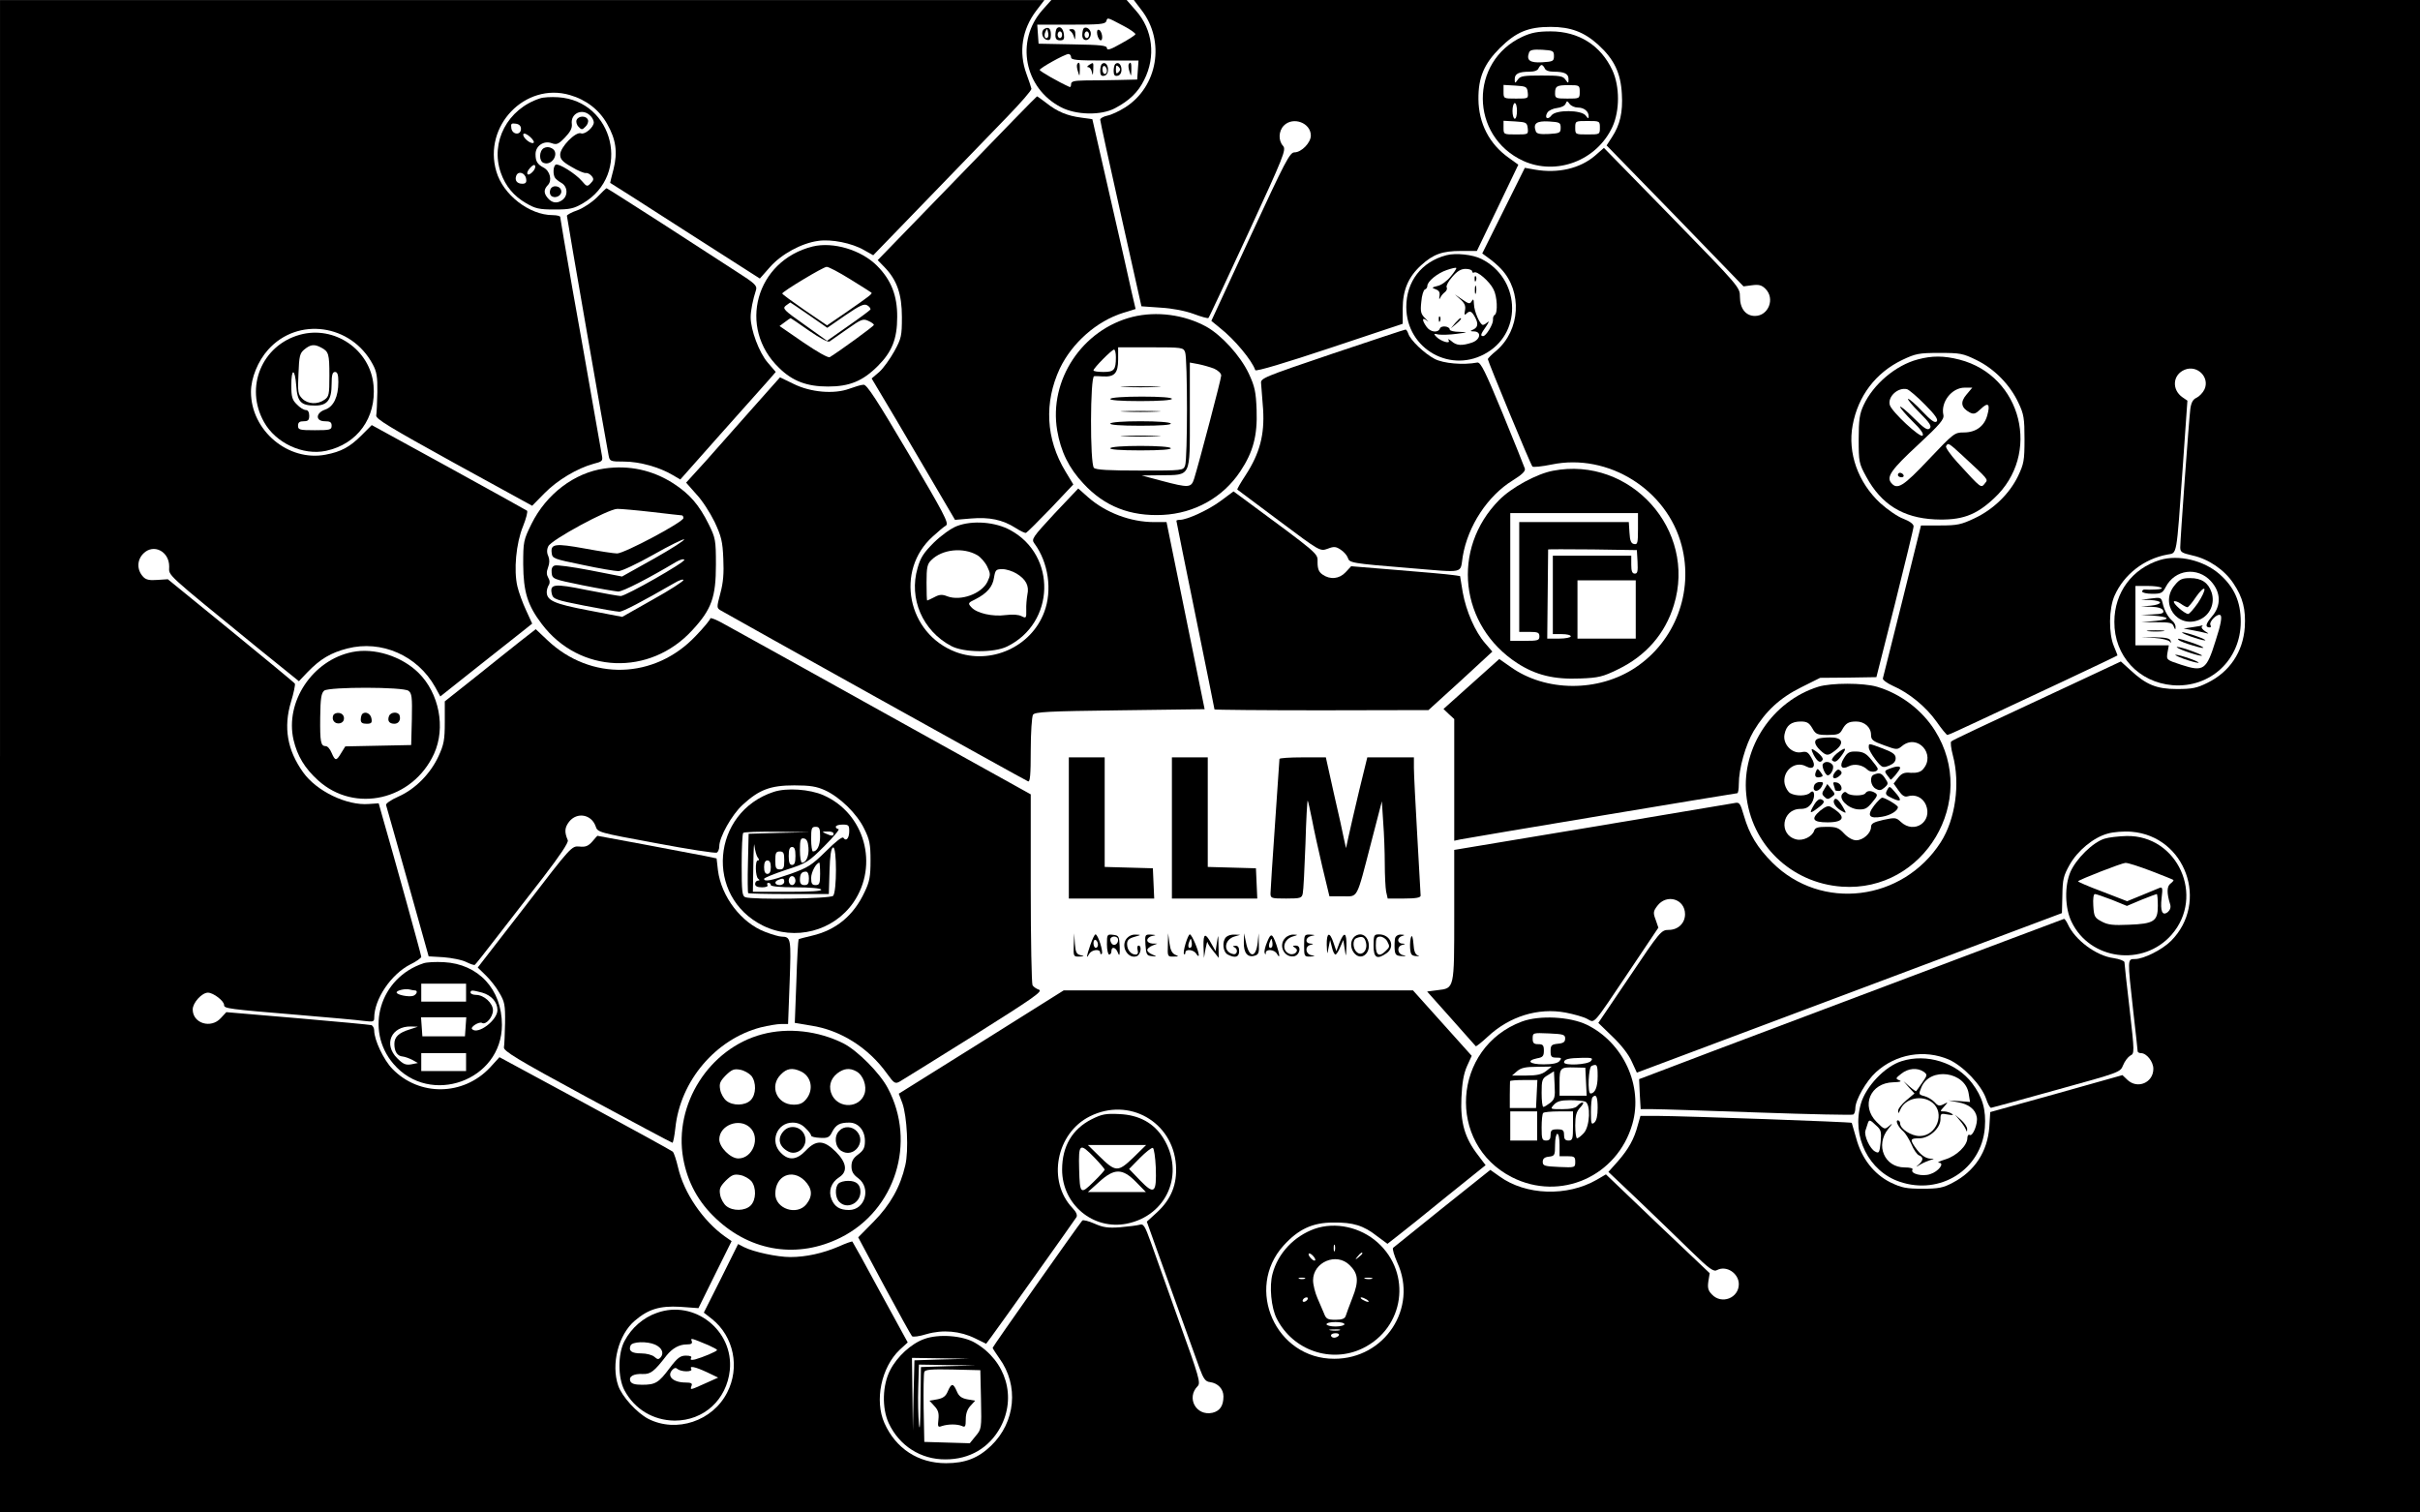 <?xml version="1.0" standalone="no"?>
<!DOCTYPE svg PUBLIC "-//W3C//DTD SVG 20010904//EN"
 "http://www.w3.org/TR/2001/REC-SVG-20010904/DTD/svg10.dtd">
<svg version="1.0" xmlns="http://www.w3.org/2000/svg"
 width="1080pt" height="675pt" viewBox="0 0 1080 675"
 preserveAspectRatio="xMidYMid meet">

<g transform="translate(0,675) scale(0.1,-0.1)"
fill="#000000" stroke="none">
<path d="M0 3375 l0 -3375 5400 0 5400 0 0 3375 0 3375 -2870 0 -2870 0 35
-46 c106 -138 72 -340 -73 -433 -27 -17 -63 -34 -80 -37 -18 -4 -32 -12 -32
-18 0 -6 41 -196 92 -422 l92 -411 86 -6 c52 -3 109 -14 147 -28 35 -13 64
-21 66 -18 3 2 82 172 177 377 160 347 171 374 156 391 -22 24 -20 67 4 91 41
41 120 12 120 -45 0 -32 -42 -75 -73 -75 -21 0 -40 -37 -197 -376 l-174 -376
39 -32 c64 -50 143 -145 157 -188 3 -7 139 34 331 98 l327 109 0 67 c0 83 25
142 82 194 55 50 95 64 178 64 l71 0 93 193 92 192 -43 31 c-86 61 -134 153
-135 261 -1 97 25 158 96 229 72 71 126 94 226 94 90 0 150 -23 213 -80 71
-65 100 -126 105 -219 5 -82 -8 -138 -44 -193 l-24 -37 306 -314 305 -315 38
5 c30 4 43 1 60 -16 44 -44 13 -121 -47 -121 -41 0 -67 33 -67 85 0 43 -1 44
-303 354 l-304 311 -40 -35 c-67 -57 -165 -80 -268 -62 l-45 8 -95 -191 -95
-191 30 -22 c17 -12 41 -33 54 -47 96 -102 86 -273 -21 -365 -21 -17 -38 -34
-38 -38 0 -9 191 -472 199 -479 3 -4 42 0 86 9 252 52 515 -112 580 -362 54
-207 -29 -426 -206 -544 -166 -111 -402 -109 -558 3 l-50 35 -125 -112 -124
-111 24 -23 24 -22 0 -271 0 -272 28 6 c39 8 1226 206 1235 206 4 0 7 18 7 41
0 69 30 175 66 236 54 90 118 149 213 196 l84 42 126 1 125 2 83 328 c45 181
83 336 83 345 0 10 -17 23 -46 34 -25 9 -71 41 -103 70 -99 92 -146 224 -123
347 24 131 103 235 222 292 59 28 74 31 165 31 93 0 105 -2 166 -32 80 -39
150 -111 187 -191 24 -50 27 -69 27 -162 0 -96 -3 -110 -29 -165 -39 -80 -111
-149 -194 -188 -59 -28 -77 -32 -153 -32 l-86 0 -83 -335 c-46 -184 -85 -340
-87 -347 -3 -6 17 -21 43 -33 74 -32 149 -94 196 -160 23 -33 45 -60 49 -60 4
0 68 29 142 64 74 35 243 114 376 176 132 62 241 114 241 115 0 1 -7 20 -16
41 -24 57 -23 167 3 226 42 94 131 164 235 183 45 9 40 -20 69 388 l21 299
-22 15 c-49 34 -44 101 10 123 56 23 113 -34 88 -88 -7 -15 -23 -31 -35 -37
-16 -7 -24 -21 -28 -50 -6 -46 -45 -582 -45 -618 0 -21 7 -25 55 -36 72 -16
142 -64 182 -124 43 -64 56 -117 51 -197 -8 -110 -68 -199 -166 -247 -48 -24
-69 -28 -137 -28 -91 0 -137 19 -208 85 l-42 38 -160 -75 c-494 -230 -591
-276 -597 -282 -4 -3 -1 -31 7 -61 34 -127 12 -286 -54 -389 -170 -264 -533
-308 -751 -91 -67 67 -103 126 -127 209 -17 58 -20 62 -43 57 -14 -2 -301 -51
-637 -107 l-613 -102 0 -292 c0 -331 1 -325 -75 -334 l-46 -6 107 -120 c58
-66 108 -122 110 -124 2 -2 26 17 53 42 97 91 225 131 348 108 36 -7 80 -19
96 -28 36 -18 19 -39 192 219 l126 188 -12 35 c-12 31 -11 38 7 62 42 56 124
31 124 -37 0 -40 -31 -70 -73 -70 -33 0 -39 -7 -174 -208 l-140 -207 63 -61
c39 -37 73 -81 86 -111 l23 -50 949 356 948 356 2 80 c1 70 5 87 32 135 36 64
107 123 171 140 24 7 71 11 106 8 241 -20 347 -315 176 -487 -39 -39 -122 -81
-161 -81 -34 0 -34 3 -8 -230 11 -96 20 -178 20 -182 0 -4 7 -8 15 -8 25 0 55
-38 55 -70 0 -62 -71 -92 -116 -49 l-22 21 -295 -83 -295 -82 -4 -66 c-8 -110
-65 -198 -163 -249 -43 -23 -63 -27 -135 -27 -73 0 -93 4 -143 28 -74 37 -129
107 -153 197 -10 36 -19 67 -20 69 -3 4 -736 30 -866 31 l-77 0 -12 -42 c-16
-61 -41 -106 -89 -161 l-42 -47 134 -127 c73 -70 178 -171 233 -225 84 -82
103 -95 118 -86 41 22 97 -14 97 -63 0 -62 -77 -92 -120 -46 -17 17 -20 30
-16 58 l6 37 -232 220 -231 221 -41 -24 c-132 -76 -317 -70 -434 15 l-41 29
-213 -170 c-117 -94 -216 -174 -221 -178 -4 -4 5 -34 19 -66 93 -202 -56 -429
-281 -429 -261 -1 -401 312 -227 505 66 73 129 103 222 103 89 1 135 -13 196
-61 l46 -34 46 36 c26 20 125 99 219 176 l173 139 -34 45 c-59 76 -79 145 -74
255 3 68 10 108 25 142 l21 46 -131 146 -131 146 -780 0 -779 0 -368 -231
-368 -230 16 -42 c21 -59 29 -212 13 -278 -22 -96 -67 -176 -141 -251 l-69
-70 116 -217 c64 -119 120 -220 124 -224 4 -5 33 -1 65 9 73 21 150 14 217
-19 l49 -24 23 31 c33 44 370 518 380 534 5 9 -1 23 -17 40 -115 120 -74 335
77 410 174 87 370 -24 384 -217 6 -86 -21 -153 -85 -212 l-45 -41 45 -126 c40
-110 117 -326 190 -527 18 -49 27 -61 47 -63 36 -5 60 -31 60 -64 0 -42 -16
-65 -49 -73 -73 -16 -118 67 -66 119 14 14 6 42 -81 283 -52 147 -110 308
-127 356 -28 78 -34 87 -52 81 -11 -3 -50 -8 -86 -11 -53 -4 -76 -1 -114 16
-27 12 -52 18 -55 14 -18 -21 -400 -563 -400 -568 0 -3 14 -24 30 -47 88 -121
72 -285 -37 -390 -57 -55 -115 -78 -201 -78 -124 0 -224 65 -275 179 -45 101
-14 249 68 327 l36 33 -122 223 c-66 123 -123 225 -125 227 -2 2 -30 -8 -61
-22 -70 -30 -146 -47 -216 -47 -59 0 -164 23 -206 44 l-27 14 -76 -153 -77
-153 37 -29 c97 -78 125 -216 67 -328 -65 -127 -226 -181 -352 -117 -51 27
-117 99 -134 148 -33 96 1 228 74 290 61 52 112 67 202 62 l82 -6 74 150 74
149 -30 21 c-97 69 -183 194 -209 308 -8 35 -19 66 -23 70 -4 4 -180 101 -391
215 l-383 207 -42 -46 c-119 -127 -316 -130 -436 -6 -39 40 -81 129 -81 171 0
11 -6 21 -12 24 -7 2 -156 16 -330 31 l-318 27 -25 -27 c-44 -48 -125 -23
-125 39 0 30 41 75 68 75 24 0 72 -37 72 -55 0 -16 15 -18 340 -45 129 -11
256 -22 283 -26 42 -5 47 -4 47 13 0 84 75 195 161 239 27 13 49 29 49 34 0 8
-123 452 -176 635 l-14 50 -44 -3 c-98 -8 -233 57 -293 141 -71 99 -89 201
-54 316 12 39 19 75 17 80 -3 5 -132 111 -286 237 l-281 229 -47 -3 c-36 -3
-52 1 -64 15 -28 31 -27 74 2 103 45 45 115 10 115 -58 0 -44 -28 -18 403
-370 l176 -142 38 40 c57 59 104 87 178 106 152 39 313 -31 392 -172 l23 -42
170 135 c94 74 186 147 205 162 l35 28 -27 59 c-15 32 -33 81 -39 107 -17 72
-6 192 25 268 14 35 22 66 18 70 -4 3 -161 90 -350 194 l-343 188 -46 -46
c-52 -52 -91 -73 -160 -86 -167 -32 -333 108 -333 280 0 62 31 138 77 189 132
147 370 114 466 -65 18 -33 22 -56 21 -125 -1 -47 -3 -93 -5 -104 -3 -15 60
-53 346 -211 l350 -192 55 56 c58 59 146 111 218 131 40 10 43 13 38 38 -3 15
-21 117 -40 227 -19 110 -60 341 -91 514 -30 173 -55 318 -55 323 0 4 -15 8
-33 8 -105 0 -222 91 -252 195 -60 203 129 399 328 341 73 -21 131 -66 166
-128 40 -70 48 -127 29 -203 -9 -33 -15 -60 -15 -61 1 0 152 -96 335 -214
l333 -213 45 51 c51 58 141 107 215 117 59 9 152 -10 205 -41 l41 -23 244 252
c134 139 293 303 354 366 60 62 109 118 108 125 -1 6 -11 36 -22 66 -36 98
-20 199 44 283 l36 47 -2331 0 -2330 0 0 -3375z"/>
<path d="M4651 6704 c-120 -137 -80 -347 83 -432 68 -36 180 -38 242 -5 64 34
103 71 130 126 53 104 39 225 -37 310 l-41 47 -168 0 -168 0 -41 -46z m362
-69 c31 -16 56 -34 54 -38 -1 -4 -30 -23 -65 -42 -45 -26 -62 -31 -62 -20 0
12 -27 15 -152 17 l-153 3 -3 43 -3 42 151 0 c126 0 152 2 157 15 6 18 2 19
76 -20z m-233 -140 c0 -13 23 -15 151 -15 l150 0 -3 -42 -3 -43 -85 -2 c-47
-1 -113 -2 -147 -2 -51 -1 -63 -4 -63 -17 0 -9 -3 -14 -7 -12 -49 22 -133 70
-133 76 0 8 109 69 128 71 6 0 12 -6 12 -14z"/>
<path d="M4661 6621 c-18 -11 -10 -45 12 -49 12 -3 17 3 17 22 0 29 -10 38
-29 27z m15 -38 c-11 -11 -19 6 -11 24 8 17 8 17 12 0 3 -10 2 -21 -1 -24z"/>
<path d="M4717 6624 c-4 -4 -7 -18 -7 -31 0 -17 6 -23 21 -23 16 0 20 5 17 27
-3 26 -18 39 -31 27z m23 -29 c0 -8 -4 -15 -10 -15 -5 0 -10 7 -10 15 0 8 5
15 10 15 6 0 10 -7 10 -15z"/>
<path d="M4836 6623 c-3 -4 -6 -17 -6 -30 0 -31 34 -28 38 3 3 21 -20 39 -32
27z m24 -28 c0 -8 -4 -15 -10 -15 -5 0 -10 7 -10 15 0 8 5 15 10 15 6 0 10 -7
10 -15z"/>
<path d="M4776 6612 c7 -4 14 -16 17 -27 4 -15 5 -14 6 8 1 20 -4 27 -16 27
-12 0 -14 -3 -7 -8z"/>
<path d="M4897 6595 c3 -14 10 -25 15 -25 13 0 6 43 -8 47 -7 2 -10 -6 -7 -22z"/>
<path d="M4807 6463 c-2 -5 -1 -19 4 -33 7 -23 7 -23 8 8 1 31 -3 40 -12 25z"/>
<path d="M4860 6460 c-9 -6 -10 -10 -3 -10 6 0 14 -10 16 -22 3 -17 5 -14 6
10 1 36 2 35 -19 22z"/>
<path d="M4917 6464 c-4 -4 -7 -18 -7 -31 0 -18 5 -24 18 -21 10 2 17 12 17
27 0 24 -15 37 -28 25z m23 -30 c0 -8 -4 -14 -10 -14 -5 0 -10 9 -10 21 0 11
5 17 10 14 6 -3 10 -13 10 -21z"/>
<path d="M4977 6464 c-4 -4 -7 -18 -7 -31 0 -18 5 -24 18 -21 10 2 17 12 17
27 0 24 -15 37 -28 25z m15 -36 c-9 -9 -12 -7 -12 12 0 19 3 21 12 12 9 -9 9
-15 0 -24z"/>
<path d="M5037 6463 c-2 -5 -1 -19 4 -33 7 -23 7 -23 8 8 1 31 -3 40 -12 25z"/>
<path d="M6794 6586 c-237 -110 -235 -444 4 -554 148 -67 328 1 398 152 33 72
33 180 0 252 -52 112 -151 174 -276 174 -58 0 -87 -6 -126 -24z m141 -86 c0
-23 -4 -25 -53 -28 -55 -3 -71 9 -58 44 4 11 18 14 58 12 49 -3 53 -5 53 -28z
m-41 -55 c3 -9 18 -15 40 -15 48 0 66 -9 66 -33 0 -20 -1 -20 -14 -2 -11 16
-27 18 -106 18 -79 0 -95 -2 -106 -18 -13 -18 -14 -18 -14 2 0 24 18 33 66 33
22 0 37 6 40 15 4 8 10 15 14 15 4 0 10 -7 14 -15z m-76 -107 c3 -28 2 -28
-52 -28 -56 0 -56 0 -56 31 l0 30 53 -3 c48 -3 52 -5 55 -30z m232 2 c0 -30
-1 -30 -55 -30 -51 0 -55 2 -55 23 0 33 7 37 62 37 47 0 48 -1 48 -30z m-8
-70 c27 0 48 -17 48 -39 0 -12 -3 -11 -13 3 -19 26 -134 27 -153 1 -17 -23
-33 -11 -18 13 6 9 25 18 43 20 18 2 35 10 38 19 6 14 7 14 18 -1 7 -9 23 -16
37 -16z m-272 -15 c0 -19 -4 -35 -10 -35 -5 0 -10 16 -10 35 0 19 5 35 10 35
6 0 10 -16 10 -35z m48 -77 c3 -28 2 -28 -52 -28 -56 0 -56 0 -56 31 l0 30 53
-3 c48 -3 52 -5 55 -30z m147 2 c0 -23 -4 -25 -53 -28 -40 -2 -54 1 -58 12
-13 35 3 47 58 44 49 -3 53 -5 53 -28z m175 0 c0 -30 -1 -30 -55 -30 -54 0
-55 0 -55 30 0 30 1 30 55 30 54 0 55 0 55 -30z"/>
<path d="M2410 6311 c-145 -47 -223 -195 -175 -332 21 -60 58 -104 113 -136
41 -24 58 -28 127 -28 69 0 86 4 127 28 216 127 138 457 -111 473 -31 2 -67 0
-81 -5z m224 -77 c9 -8 16 -22 16 -30 0 -22 -40 -56 -57 -49 -24 9 -93 -62
-93 -95 0 -20 10 -32 51 -55 28 -17 57 -29 64 -27 7 1 18 -5 25 -13 11 -13 10
-19 -4 -33 -15 -16 -18 -15 -39 10 -28 33 -105 81 -117 73 -12 -7 -13 -46 -2
-60 4 -5 16 -15 27 -21 29 -16 31 -58 4 -77 -23 -17 -47 -13 -66 11 -17 21
-16 37 2 56 20 20 10 63 -19 78 -28 15 -36 28 -36 60 0 37 37 62 72 49 22 -8
30 -5 59 25 24 25 33 42 31 60 -7 48 47 73 82 38z m-309 -59 c0 -30 -39 -27
-43 3 -3 20 0 23 20 20 15 -2 23 -10 23 -23z m55 -63 c-15 -5 -51 28 -44 40 3
5 17 -1 31 -14 14 -13 19 -24 13 -26z m-4 -130 c-23 -23 -33 -6 -10 19 12 13
20 16 22 9 3 -7 -3 -19 -12 -28z m-28 -30 c3 -16 -2 -22 -17 -22 -24 0 -35 15
-27 36 9 23 40 13 44 -14z"/>
<path d="M2573 6214 c-3 -8 1 -22 9 -30 13 -14 17 -14 31 1 9 8 14 22 11 30
-8 20 -43 19 -51 -1z"/>
<path d="M2427 6089 c-22 -13 -22 -58 -1 -66 39 -15 73 46 37 65 -12 7 -25 7
-36 1z"/>
<path d="M2456 5904 c-4 -10 -2 -22 3 -27 15 -15 46 -3 46 18 0 26 -40 33 -49
9z"/>
<path d="M4271 5954 l-354 -365 31 -32 c55 -57 77 -120 77 -222 0 -83 -2 -95
-34 -153 -19 -34 -49 -76 -67 -92 l-34 -29 109 -183 c59 -101 143 -243 185
-315 l78 -133 71 6 c82 7 141 -5 199 -42 22 -14 43 -24 47 -22 5 2 54 51 110
109 l101 107 -35 58 c-88 145 -96 308 -25 460 55 114 164 211 283 248 l55 17
-18 77 c-9 42 -52 233 -96 424 l-79 346 -49 7 c-63 8 -108 27 -156 65 -21 16
-40 30 -42 30 -2 0 -163 -165 -357 -366z"/>
<path d="M2665 5870 c-23 -23 -61 -48 -87 -58 -27 -9 -48 -21 -48 -25 0 -9
175 -1015 186 -1069 5 -27 8 -28 70 -28 68 0 157 -25 216 -60 l34 -20 180 203
c99 111 195 219 213 239 l33 38 -36 42 c-38 44 -76 146 -76 202 0 30 10 79 24
122 6 19 -6 30 -86 81 -51 33 -202 131 -335 217 -134 86 -244 156 -246 156 -2
0 -21 -18 -42 -40z"/>
<path d="M3627 5650 c-254 -63 -337 -362 -150 -542 60 -59 124 -83 218 -83 96
0 155 24 223 92 63 63 86 121 86 218 1 95 -27 166 -90 229 -71 71 -196 108
-287 86z m167 -146 c50 -31 93 -58 95 -60 5 -5 -8 -15 -116 -90 l-82 -56 -100
68 c-55 38 -100 71 -100 74 -1 8 183 119 198 119 8 1 55 -24 105 -55z m-184
-160 l82 -57 81 56 c66 45 84 53 98 44 10 -6 16 -15 13 -19 -3 -4 -47 -37 -99
-73 l-94 -66 -101 72 c-92 65 -99 72 -83 85 10 7 19 14 20 14 1 0 38 -25 83
-56z m1 -70 c49 -34 84 -52 91 -48 7 5 43 30 80 56 61 43 70 47 93 36 14 -6
25 -14 25 -18 0 -6 -156 -119 -197 -144 -7 -4 -55 23 -118 66 l-106 73 23 17
c13 10 25 18 26 18 2 0 39 -25 83 -56z"/>
<path d="M6455 5611 c-111 -29 -179 -117 -179 -231 0 -189 203 -302 363 -202
157 96 142 331 -27 416 -39 20 -115 28 -157 17z m19 -95 c-16 -20 -42 -39 -58
-42 -27 -7 -28 -8 -9 -15 16 -6 20 -14 17 -31 -2 -13 -1 -16 3 -8 3 8 13 20
21 26 8 6 12 16 8 22 -3 6 8 27 25 46 22 26 39 36 60 36 16 0 29 -5 29 -11 0
-5 4 -8 9 -5 13 8 69 -40 86 -75 17 -31 20 -105 6 -114 -6 -3 -9 -13 -8 -23 1
-19 -31 -72 -44 -72 -14 0 -11 9 13 43 12 18 15 26 8 20 -8 -7 -17 -13 -22
-13 -13 0 -39 60 -40 92 -1 23 -3 26 -10 14 -8 -14 -13 -13 -46 10 -36 25 -36
26 -8 1 22 -19 28 -31 24 -52 -4 -19 -2 -23 5 -16 17 17 25 13 41 -17 15 -29
11 -45 -14 -55 -10 -4 -8 -6 8 -6 35 -1 29 -37 -9 -50 -45 -15 -69 -14 -92 7
-11 9 -17 11 -12 3 10 -18 -34 -5 -55 16 -13 14 -12 15 10 10 14 -2 50 -1 80
3 53 7 54 7 13 9 -24 0 -43 5 -43 10 0 15 -38 20 -44 5 -8 -21 -43 -17 -60 8
-21 30 -20 44 2 27 10 -8 7 -4 -6 9 -21 20 -24 30 -19 75 2 28 10 53 16 55 6
2 11 9 11 16 0 20 45 57 87 71 21 7 40 12 42 9 2 -2 -9 -19 -25 -38z"/>
<path d="M6581 5504 c0 -11 3 -14 6 -6 3 7 2 16 -1 19 -3 4 -6 -2 -5 -13z"/>
<path d="M6582 5455 c0 -16 2 -22 5 -12 2 9 2 23 0 30 -3 6 -5 -1 -5 -18z"/>
<path d="M6421 5324 c0 -11 3 -14 6 -6 3 7 2 16 -1 19 -3 4 -6 -2 -5 -13z"/>
<path d="M6494 5308 l-19 -23 23 19 c21 18 27 26 19 26 -2 0 -12 -10 -23 -22z"/>
<path d="M5055 5336 c-225 -56 -375 -282 -337 -507 16 -94 52 -168 117 -237
94 -102 209 -147 354 -140 142 7 269 78 346 194 58 87 77 160 73 274 -3 81 -8
105 -35 163 -38 80 -122 172 -191 210 -98 53 -220 69 -327 43z m234 -158 c11
-30 11 -476 0 -505 -8 -23 -9 -23 -202 -23 -137 0 -196 3 -205 12 -18 18 -17
408 1 409 6 1 24 0 39 -1 52 -3 68 15 68 75 l0 55 145 0 c142 0 146 -1 154
-22z m-309 -22 c0 -57 -8 -66 -56 -66 -24 0 -44 3 -44 7 0 10 82 93 92 93 4 0
8 -15 8 -34z m438 -51 c18 -8 32 -21 32 -31 0 -15 -98 -387 -121 -461 -13 -40
-23 -41 -144 -9 l-90 24 85 1 c137 2 130 -13 130 268 l0 235 38 -7 c20 -4 52
-13 70 -20z"/>
<path d="M5018 5023 c39 -2 105 -2 145 0 39 1 7 3 -73 3 -80 0 -112 -2 -72 -3z"/>
<path d="M4955 4970 c-4 -6 43 -10 134 -10 87 0 141 4 141 10 0 6 -51 10 -134
10 -79 0 -137 -4 -141 -10z"/>
<path d="M5018 4913 c39 -2 105 -2 145 0 39 1 7 3 -73 3 -80 0 -112 -2 -72 -3z"/>
<path d="M4955 4860 c-4 -6 43 -10 135 -10 92 0 139 4 135 10 -4 6 -60 10
-135 10 -75 0 -131 -4 -135 -10z"/>
<path d="M5018 4803 c39 -2 105 -2 145 0 39 1 7 3 -73 3 -80 0 -112 -2 -72 -3z"/>
<path d="M4955 4750 c-4 -6 43 -10 135 -10 92 0 139 4 135 10 -4 6 -60 10
-135 10 -75 0 -131 -4 -135 -10z"/>
<path d="M5945 5171 c-307 -104 -320 -109 -317 -132 1 -13 5 -65 9 -116 7
-113 -15 -196 -77 -292 -23 -35 -40 -64 -38 -66 2 -1 85 -64 186 -139 183
-137 183 -137 217 -125 28 11 37 10 58 -4 14 -9 28 -25 32 -36 7 -23 14 -25
273 -46 255 -21 227 -27 240 52 23 136 111 270 223 339 42 26 58 42 54 53 -3
9 -47 120 -99 246 -78 189 -98 229 -113 227 -64 -12 -151 -4 -190 16 -46 24
-109 84 -118 113 -4 11 -9 19 -13 18 -4 0 -151 -49 -327 -108z"/>
<path d="M1338 5256 c-169 -47 -247 -234 -160 -389 52 -94 174 -151 277 -129
140 30 225 148 212 292 -14 159 -174 269 -329 226z m95 -57 c34 -18 37 -28 37
-126 0 -84 -2 -93 -22 -107 -31 -22 -74 -20 -99 5 -19 19 -21 30 -17 111 3 80
6 92 27 109 27 22 44 24 74 8z m-111 -170 c5 -73 21 -89 84 -89 55 0 74 25 74
97 0 40 4 53 15 53 11 0 15 -12 15 -45 0 -65 -21 -110 -59 -123 -43 -15 -44
-52 -1 -52 23 0 30 -4 30 -20 0 -18 -7 -20 -75 -20 -68 0 -75 2 -75 20 0 15 7
20 25 20 20 0 25 5 25 25 0 16 -6 25 -15 25 -9 0 -27 11 -40 25 -21 20 -25 34
-25 85 0 78 16 78 22 -1z"/>
<path d="M8559 5146 c-99 -26 -199 -111 -242 -204 -18 -39 -22 -65 -22 -152 0
-101 1 -108 34 -168 67 -123 163 -183 306 -190 118 -5 182 17 264 94 212 196
125 547 -154 619 -70 18 -123 18 -186 1z m32 -202 c46 -46 60 -67 52 -75 -8
-8 -25 4 -64 45 -29 31 -58 56 -63 56 -6 0 16 -27 49 -60 47 -47 57 -62 47
-72 -10 -10 -25 0 -72 47 -33 33 -60 55 -60 49 0 -5 25 -34 55 -64 37 -36 52
-57 45 -64 -11 -11 -136 105 -146 136 -11 37 36 81 77 71 9 -3 45 -33 80 -69z
m185 45 c-29 -34 -24 -59 15 -80 18 -9 26 -6 49 16 33 32 43 22 29 -28 -13
-49 -51 -77 -105 -77 -41 0 -45 -3 -156 -120 -114 -121 -141 -138 -168 -105
-22 27 0 59 120 170 98 91 117 114 113 133 -13 57 37 122 95 122 l34 0 -26
-31z m-19 -271 c118 -109 116 -107 103 -123 -20 -25 -14 -29 -125 92 -31 34
-54 67 -50 72 9 16 11 15 72 -41z"/>
<path d="M8470 4630 c0 -5 7 -10 16 -10 8 0 12 5 9 10 -3 6 -10 10 -16 10 -5
0 -9 -4 -9 -10z"/>
<path d="M3361 4931 c-66 -75 -160 -181 -209 -236 l-90 -99 45 -51 c26 -27 62
-83 82 -124 30 -64 36 -88 39 -164 3 -65 0 -106 -13 -154 -17 -64 -17 -66 1
-77 44 -26 1360 -759 1372 -763 9 -4 12 28 12 138 0 79 5 151 10 159 8 13 66
16 388 20 l378 5 -85 418 -85 417 -55 0 c-106 0 -216 42 -294 110 l-45 40
-106 -112 c-98 -106 -104 -114 -90 -133 63 -85 81 -210 44 -307 -58 -155 -238
-236 -394 -178 -217 82 -273 364 -103 516 24 22 50 44 59 49 14 9 -11 56 -167
320 -141 239 -187 310 -201 308 -11 0 -39 -9 -64 -18 -68 -25 -173 -16 -249
22 l-60 29 -120 -135z"/>
<path d="M2697 4659 c-134 -19 -259 -114 -325 -247 -36 -73 -37 -80 -37 -181
1 -122 19 -182 83 -266 168 -222 483 -234 672 -27 86 93 105 147 105 292 0
110 -2 119 -32 180 -43 87 -85 135 -157 182 -93 60 -198 83 -309 67z m213
-194 c69 -8 128 -15 133 -15 4 0 7 -6 7 -12 0 -18 -264 -158 -296 -158 -14 0
-79 10 -144 22 -132 24 -153 21 -148 -19 3 -26 7 -27 138 -54 74 -16 146 -28
160 -28 14 0 84 33 155 73 72 41 134 71 138 69 5 -3 -56 -42 -134 -86 l-143
-80 -143 28 c-78 15 -150 25 -158 21 -11 -4 -15 -15 -13 -33 3 -27 6 -28 138
-55 74 -15 146 -27 159 -28 21 0 134 58 258 132 17 10 34 15 37 10 6 -10 -261
-162 -284 -162 -8 0 -77 12 -152 27 -147 30 -166 27 -155 -19 6 -22 18 -26
145 -51 76 -15 146 -27 156 -27 16 0 100 44 244 127 23 14 42 20 42 14 0 -5
-61 -45 -137 -87 l-136 -77 -151 29 c-153 29 -186 44 -186 82 0 9 4 23 9 31 6
9 5 21 -2 32 -8 14 -9 26 -1 47 7 18 7 35 1 50 -7 14 -7 30 0 44 12 28 266
166 308 167 17 0 86 -6 155 -14z"/>
<path d="M6930 4649 c-73 -14 -185 -75 -240 -131 -215 -218 -176 -561 82 -728
82 -53 164 -73 280 -68 82 3 102 8 169 41 124 60 210 158 249 286 104 336
-194 667 -540 600z m380 -260 c0 -62 -2 -70 -17 -67 -14 2 -19 15 -21 51 l-3
47 -245 0 -244 0 0 -245 0 -245 45 0 c38 0 45 -3 45 -20 0 -18 -7 -20 -65 -20
l-65 0 0 285 0 285 285 0 285 0 0 -71z m-2 -146 c2 -43 0 -53 -12 -53 -12 0
-16 11 -16 40 l0 40 -175 0 -175 0 0 -175 0 -175 40 0 c22 0 40 -4 40 -10 0
-5 -24 -10 -52 -10 l-53 0 2 197 c1 109 2 199 2 201 1 1 90 1 199 0 l197 -3 3
-52z m-8 -213 l0 -130 -130 0 -130 0 0 130 0 130 130 0 130 0 0 -130z"/>
<path d="M5447 4514 c-54 -40 -149 -84 -182 -84 -8 0 -15 -2 -15 -4 0 -2 38
-192 85 -421 47 -230 85 -419 85 -421 0 -2 215 -4 478 -4 l477 1 143 130 142
131 -31 36 c-46 52 -86 145 -101 228 l-12 73 -35 5 c-20 3 -129 13 -244 22
l-207 17 -25 -27 c-28 -30 -69 -34 -103 -10 -16 11 -22 25 -22 54 0 42 17 28
-345 295 l-30 22 -58 -43z"/>
<path d="M4270 4402 c-26 -10 -69 -41 -102 -73 -45 -45 -60 -67 -73 -114 -40
-136 22 -280 150 -348 56 -30 192 -31 250 -2 214 105 222 406 14 519 -67 37
-170 45 -239 18z m92 -130 c15 -9 35 -32 44 -51 15 -31 15 -37 1 -67 -26 -54
-120 -88 -180 -65 -22 9 -35 8 -57 -4 -16 -8 -30 -15 -32 -15 -2 0 -3 36 -3
80 0 67 3 83 21 100 48 49 143 59 206 22z m175 -82 c41 -25 57 -54 48 -94 -3
-17 -6 -48 -5 -69 1 -36 -1 -37 -21 -27 -13 7 -39 9 -71 5 -58 -8 -129 8 -153
35 -16 17 -15 20 17 35 53 27 78 56 84 97 6 35 9 38 38 38 17 0 45 -9 63 -20z"/>
<path d="M9640 4251 c-124 -38 -204 -145 -204 -276 -1 -152 108 -270 260 -283
168 -13 304 113 304 283 0 90 -29 155 -95 213 -70 61 -182 88 -265 63z m227
-95 c45 -49 47 -110 3 -159 -27 -32 -30 -47 -8 -47 5 0 6 4 3 10 -9 15 33 56
45 44 7 -7 1 -43 -22 -113 -41 -132 -54 -140 -153 -108 -67 22 -67 22 -62 54
l6 33 -75 0 -74 0 0 133 0 132 54 0 c60 0 90 -14 35 -16 -19 -1 -40 -1 -46 0
-7 1 -13 -3 -13 -9 0 -5 20 -10 45 -10 39 0 46 3 60 30 41 79 142 92 202 26z"/>
<path d="M9706 4139 c-70 -82 11 -196 109 -155 48 20 71 73 55 122 -15 44 -45
64 -96 64 -35 0 -47 -5 -68 -31z m103 -80 c-19 -27 -38 -49 -44 -49 -16 1 -70
48 -63 56 4 3 17 -1 30 -10 12 -9 26 -16 30 -16 4 0 22 21 39 47 18 26 35 41
37 34 2 -7 -11 -35 -29 -62z"/>
<path d="M9600 4079 l-45 -6 43 -1 c23 -1 42 -6 42 -11 0 -6 -19 -12 -42 -14
l-43 -4 46 -1 c31 -1 49 -7 53 -17 4 -12 -5 -15 -47 -17 l-52 -2 50 -3 c79 -6
86 -17 15 -24 l-65 -6 69 0 c60 0 71 -2 77 -19 6 -15 8 -16 8 -3 1 9 -6 22
-15 29 -19 16 -36 47 -43 80 -6 23 -9 25 -51 19z"/>
<path d="M9785 3951 l-40 -6 42 -8 c23 -4 50 -10 60 -13 12 -3 10 -1 -5 8 -12
8 -19 17 -16 21 4 4 5 6 3 6 -2 -1 -22 -5 -44 -8z"/>
<path d="M9588 3933 c17 -2 47 -2 65 0 17 2 3 4 -33 4 -36 0 -50 -2 -32 -4z"/>
<path d="M9775 3910 c28 -10 57 -18 65 -18 8 0 -7 8 -35 18 -27 10 -57 18 -65
18 -8 0 8 -8 35 -18z"/>
<path d="M9615 3903 c33 -2 63 -10 68 -16 6 -8 7 -8 4 3 -3 11 -20 15 -68 16
l-64 1 60 -4z"/>
<path d="M9724 3893 c4 -4 32 -15 63 -24 68 -21 58 -8 -11 15 -55 18 -63 19
-52 9z"/>
<path d="M9715 3861 c12 -11 107 -42 112 -37 2 2 -24 13 -58 25 -35 12 -59 17
-54 12z"/>
<path d="M9745 3810 c28 -10 57 -18 65 -18 8 0 -7 8 -35 18 -27 10 -57 18 -65
18 -8 0 8 -8 35 -18z"/>
<path d="M3170 3990 c0 -5 -29 -41 -65 -78 -183 -194 -468 -202 -661 -20 l-53
50 -68 -53 c-37 -30 -129 -102 -203 -162 l-135 -107 0 -93 c0 -79 -4 -100 -28
-152 -36 -78 -104 -147 -179 -180 -34 -15 -58 -32 -55 -38 2 -7 46 -161 97
-343 l93 -332 67 -4 c37 -3 82 -12 100 -21 18 -9 35 -15 39 -13 4 3 47 57 96
121 50 64 143 185 208 268 76 99 115 157 111 167 -16 37 -14 57 6 83 35 44 99
33 118 -20 9 -28 11 -28 270 -76 143 -27 266 -46 271 -42 6 3 11 16 11 28 0
41 56 141 104 185 74 68 124 87 231 87 71 0 100 -5 137 -22 66 -30 143 -105
175 -172 24 -48 28 -69 28 -141 0 -71 -4 -94 -26 -140 -49 -106 -128 -171
-236 -196 -30 -7 -57 -14 -59 -16 -2 -3 -7 -87 -10 -189 l-7 -184 72 -12 c133
-20 258 -100 340 -215 31 -43 36 -46 56 -35 12 7 162 100 333 207 262 165 307
196 289 203 -12 4 -25 13 -29 20 -4 7 -8 201 -8 432 l0 420 -657 365 c-361
201 -683 380 -715 397 -32 18 -58 28 -58 23z"/>
<path d="M1572 3840 c-177 -36 -301 -222 -262 -392 17 -72 50 -127 110 -181
164 -148 422 -88 517 119 53 116 23 271 -70 362 -76 74 -197 112 -295 92z
m251 -173 c15 -11 17 -28 15 -127 l-3 -115 -147 -3 -147 -3 -18 -29 c-22 -37
-27 -37 -43 0 -7 17 -18 30 -26 30 -23 0 -26 19 -25 128 1 87 5 109 18 120 24
17 352 17 376 -1z"/>
<path d="M1487 3557 c-8 -21 8 -39 29 -35 27 5 25 42 -2 46 -12 2 -24 -3 -27
-11z"/>
<path d="M1617 3564 c-4 -4 -7 -16 -7 -26 0 -13 7 -18 26 -18 21 0 25 4 22 22
-3 23 -27 35 -41 22z"/>
<path d="M1736 3554 c-8 -21 1 -34 24 -34 19 0 30 17 23 38 -7 17 -40 15 -47
-4z"/>
<path d="M8114 3685 c-203 -64 -341 -269 -321 -479 21 -224 200 -397 427 -413
367 -26 612 385 415 697 -58 92 -153 164 -258 195 -61 18 -205 18 -263 0z
m-26 -185 c15 -27 22 -30 69 -30 44 0 54 4 64 23 16 29 28 37 63 37 37 0 66
-26 66 -59 0 -23 8 -29 58 -47 57 -21 59 -21 81 -3 69 56 152 -38 93 -104 -11
-13 -28 -17 -54 -16 -29 3 -41 -2 -57 -22 l-20 -26 22 -31 c15 -22 27 -30 40
-26 34 11 68 -5 82 -38 31 -75 -52 -132 -112 -76 -21 20 -26 20 -78 9 -43 -10
-55 -16 -55 -32 0 -27 -35 -59 -66 -59 -16 0 -37 12 -54 30 -24 26 -35 30 -78
30 -40 0 -52 -4 -56 -18 -9 -26 -50 -46 -80 -38 -80 20 -64 136 19 136 24 0
37 7 50 26 18 29 13 66 -7 46 -15 -15 -63 -16 -88 -2 -10 5 -21 24 -25 40 -13
58 45 107 95 80 34 -18 46 2 24 38 -15 26 -22 30 -45 25 -42 -8 -84 37 -75 80
8 40 30 57 73 57 27 0 37 -6 51 -30z"/>
<path d="M8113 3453 c-20 -7 -15 -27 10 -51 29 -27 35 -27 70 1 40 32 28 57
-27 56 -22 0 -47 -3 -53 -6z"/>
<path d="M8340 3414 c0 -9 14 -33 30 -54 28 -36 32 -38 60 -27 20 8 30 18 30
33 0 17 -12 26 -56 43 -67 25 -64 25 -64 5z"/>
<path d="M8094 3381 c17 -31 30 -39 40 -22 5 8 -15 30 -42 46 -10 5 -9 -1 2
-24z"/>
<path d="M8197 3387 c-15 -13 -24 -26 -21 -30 13 -12 22 -7 44 23 25 35 16 38
-23 7z"/>
<path d="M8229 3366 c-22 -35 -11 -53 21 -36 25 13 62 7 84 -15 14 -14 46 -11
46 4 0 4 -13 22 -29 41 -22 27 -36 35 -66 36 -32 1 -40 -4 -56 -30z"/>
<path d="M8135 3340 c-6 -10 11 -50 22 -50 15 0 31 35 21 47 -12 15 -34 17
-43 3z"/>
<path d="M8431 3319 c-20 -8 -22 -11 -10 -27 7 -9 15 -19 16 -21 3 -5 42 42
43 52 0 9 -19 8 -49 -4z"/>
<path d="M8104 3306 c-8 -20 -1 -29 20 -24 13 3 13 6 1 22 -13 17 -15 18 -21
2z"/>
<path d="M8191 3306 c-20 -24 -9 -39 14 -22 15 11 17 18 9 26 -8 8 -14 7 -23
-4z"/>
<path d="M8363 3293 c-21 -8 -15 -51 8 -63 16 -9 24 -8 39 5 18 16 18 19 3 41
-15 24 -26 27 -50 17z"/>
<path d="M8097 3246 c-12 -30 17 -35 33 -6 9 17 8 20 -9 20 -10 0 -21 -6 -24
-14z"/>
<path d="M8184 3245 c3 -9 6 -19 6 -21 0 -2 7 -4 16 -4 22 0 13 34 -10 38 -14
3 -17 0 -12 -13z"/>
<path d="M8142 3229 c-12 -18 -12 -24 0 -35 12 -12 17 -12 32 -1 17 12 17 14
-1 35 l-18 23 -13 -22z"/>
<path d="M8422 3224 c-10 -18 -7 -23 24 -37 40 -19 44 -9 10 29 -23 27 -24 27
-34 8z"/>
<path d="M8222 3207 c-18 -22 25 -65 69 -69 31 -2 41 3 64 31 23 27 26 34 14
42 -19 12 -36 11 -44 -1 -8 -13 -68 -13 -81 0 -8 8 -14 7 -22 -3z"/>
<path d="M8097 3160 c-24 -40 -21 -44 13 -18 33 24 37 33 17 41 -8 3 -21 -7
-30 -23z"/>
<path d="M8186 3181 c-9 -13 8 -37 36 -52 17 -9 18 -8 9 8 -22 41 -38 56 -45
44z"/>
<path d="M8364 3155 c-34 -45 -23 -60 35 -50 38 6 71 27 71 43 0 8 -57 42 -70
42 -5 0 -21 -16 -36 -35z"/>
<path d="M8123 3132 c-43 -37 -33 -52 33 -52 79 0 84 28 14 69 -11 7 -24 1
-47 -17z"/>
<path d="M4770 3055 l0 -315 190 0 191 0 -3 68 -3 67 -107 3 -108 3 0 244 0
245 -80 0 -80 0 0 -315z"/>
<path d="M5230 3055 l0 -315 190 0 191 0 -3 68 -3 67 -107 3 -108 3 0 244 0
245 -80 0 -80 0 0 -315z"/>
<path d="M5710 3363 c0 -5 -9 -136 -20 -293 -11 -157 -20 -295 -20 -307 0 -22
4 -23 70 -23 64 0 70 2 74 23 3 12 8 111 12 220 3 109 8 196 10 194 2 -2 10
-39 19 -83 8 -43 29 -139 46 -211 l32 -133 59 0 c70 0 60 -19 127 239 l48 185
6 -94 c4 -51 7 -135 7 -185 0 -51 3 -107 6 -124 l7 -31 73 0 c53 0 74 4 74 13
0 6 -7 127 -15 267 -8 140 -15 276 -15 303 l0 47 -104 0 -104 0 -36 -147 c-19
-82 -41 -173 -47 -203 l-12 -55 -9 40 c-4 22 -24 113 -45 203 l-36 162 -104 0
c-56 0 -103 -3 -103 -7z"/>
<path d="M3453 3216 c-278 -91 -309 -468 -48 -597 142 -70 315 -25 404 104
114 167 50 397 -134 478 -61 27 -164 34 -222 15z m337 -175 c0 -32 -14 -48
-26 -30 -4 7 -34 -16 -78 -60 -64 -63 -80 -73 -158 -101 -88 -31 -118 -36
-118 -22 0 4 44 22 98 40 93 30 100 35 172 107 41 41 69 75 62 75 -6 0 -12 5
-12 10 0 6 14 10 30 10 27 0 30 -3 30 -29z m-130 -24 c0 -40 -13 -67 -32 -67
-4 0 -8 25 -8 55 0 48 2 55 20 55 17 0 20 -7 20 -43z m-182 16 l-137 -4 -3
-130 c-2 -72 -1 -133 1 -135 2 -2 84 -4 182 -4 l178 0 3 102 c2 70 7 103 16
106 17 5 17 -199 0 -216 -13 -13 -361 -18 -392 -6 -14 5 -16 27 -16 143 0 76
3 141 7 144 3 4 72 6 152 5 l146 -2 -137 -3z m242 -3 c0 -12 -8 -12 -35 0 -18
8 -17 9 8 9 15 1 27 -3 27 -9z m-338 -107 c7 -9 7 -13 0 -13 -13 0 -11 -73 2
-82 7 -5 7 -8 -1 -8 -7 0 -13 -7 -13 -15 0 -10 10 -15 31 -15 17 0 28 4 24 10
-3 6 -1 10 4 10 6 0 11 -4 11 -10 0 -6 43 -10 109 -10 63 0 112 -4 116 -10 4
-7 -48 -10 -149 -10 l-156 0 2 123 c1 67 3 104 5 82 3 -22 9 -45 15 -52z m226
44 c3 -37 -10 -67 -29 -67 -5 0 -9 25 -9 56 0 47 3 55 18 52 12 -2 18 -14 20
-41z m-58 -37 c0 -29 -4 -40 -15 -40 -11 0 -15 11 -15 40 0 29 4 40 15 40 11
0 15 -11 15 -40z m-50 -20 c0 -33 -3 -40 -20 -40 -17 0 -20 7 -20 40 0 33 3
40 20 40 17 0 20 -7 20 -40z m-60 -30 c0 -20 -5 -30 -15 -30 -10 0 -15 10 -15
30 0 20 5 30 15 30 10 0 15 -10 15 -30z m220 -30 c0 -43 -3 -50 -20 -50 -16 0
-20 7 -20 32 0 26 23 68 37 68 1 0 3 -22 3 -50z m-50 -20 c0 -23 -4 -30 -20
-30 -14 0 -20 7 -20 23 0 27 7 37 27 37 8 0 13 -12 13 -30z m-60 -10 c0 -11
-7 -20 -15 -20 -8 0 -15 9 -15 20 0 11 7 20 15 20 8 0 15 -9 15 -20z m-50 -5
c0 -8 -9 -15 -20 -15 -22 0 -27 15 -7 23 21 9 27 7 27 -8z"/>
<path d="M2643 2994 c-18 -20 -30 -25 -57 -22 -35 3 -36 2 -244 -269 l-210
-271 35 -34 c19 -18 47 -53 61 -78 24 -40 27 -54 26 -135 -1 -49 -3 -99 -5
-109 -3 -16 57 -53 371 -223 206 -111 378 -203 381 -203 3 0 9 29 13 66 22
210 179 396 381 449 33 8 73 15 91 15 l31 0 7 187 c7 195 6 202 -36 203 -10 0
-42 9 -73 21 -106 40 -196 157 -211 275 l-6 53 -52 11 c-49 10 -478 90 -480
90 -1 0 -11 -12 -23 -26z"/>
<path d="M9392 3007 c-52 -16 -126 -89 -152 -148 -27 -63 -25 -162 5 -223 82
-171 319 -202 446 -58 151 172 27 445 -200 441 -37 -1 -81 -6 -99 -12z m208
-144 c52 -20 97 -38 99 -40 3 -2 -3 -9 -12 -16 -17 -12 -18 -42 -2 -93 4 -13
0 -25 -10 -34 -25 -20 -35 3 -28 64 5 40 4 48 -8 44 -8 -3 -44 -18 -80 -33
l-66 -27 -111 43 c-62 23 -110 44 -108 46 9 9 194 81 211 82 11 1 62 -16 115
-36z m-174 -129 l66 -27 64 27 c35 14 67 26 69 26 3 0 5 -24 5 -53 0 -68 -17
-80 -130 -84 -68 -3 -92 -1 -120 14 -32 17 -35 22 -38 71 -2 31 1 52 7 52 6 0
40 -12 77 -26z"/>
<path d="M8300 2306 c-498 -187 -923 -348 -945 -357 l-40 -15 3 -67 4 -67 56
0 c32 0 243 -7 471 -15 228 -8 418 -12 422 -9 5 3 9 15 9 28 0 37 49 122 92
161 90 82 217 103 326 56 64 -29 144 -113 165 -173 8 -24 18 -43 23 -42 5 1
136 36 292 80 282 78 284 78 297 110 7 18 22 37 32 43 19 9 19 14 -3 208 -13
109 -23 203 -23 209 -1 6 -22 14 -48 18 -78 10 -173 81 -205 152 -6 13 -14 24
-17 23 -3 -1 -413 -155 -911 -343z"/>
<path d="M4792 2533 c-2 -52 -1 -53 26 -52 22 1 23 2 5 6 -18 4 -23 12 -26 51
l-3 47 -2 -52z"/>
<path d="M4866 2533 c-18 -53 -20 -66 -5 -40 11 19 49 24 49 5 0 -6 3 -8 7 -5
8 8 -17 87 -28 87 -4 0 -14 -21 -23 -47z m34 1 c0 -8 -4 -14 -10 -14 -5 0 -10
9 -10 21 0 11 5 17 10 14 6 -3 10 -13 10 -21z"/>
<path d="M4940 2536 c0 -25 5 -46 10 -46 6 0 10 7 10 15 0 23 20 18 29 -7 7
-18 9 -11 8 27 -2 47 -4 50 -29 53 -27 3 -28 2 -28 -42z m50 20 c0 -21 -21
-31 -30 -15 -5 7 -6 17 -4 21 9 14 34 9 34 -6z"/>
<path d="M5026 2559 c-25 -36 10 -91 48 -76 17 7 23 47 7 47 -5 0 -7 -9 -4
-20 4 -13 0 -20 -9 -20 -21 0 -38 21 -38 47 0 17 8 25 33 32 31 9 31 9 5 10
-17 1 -32 -7 -42 -20z"/>
<path d="M5112 2533 c3 -43 6 -48 28 -50 25 -3 25 -3 3 7 -13 5 -23 14 -23 20
0 6 10 15 23 20 l22 9 -22 0 c-13 1 -23 7 -23 15 0 8 10 17 23 19 18 4 18 4
-6 6 -27 1 -28 0 -25 -46z"/>
<path d="M5212 2533 c-2 -52 -1 -53 26 -52 23 0 24 1 7 8 -14 6 -22 21 -26 52
l-6 44 -1 -52z"/>
<path d="M5291 2539 c-7 -23 -10 -44 -7 -47 3 -3 6 0 6 6 0 19 38 14 49 -5 6
-10 11 -12 11 -6 0 19 -31 93 -40 93 -4 0 -12 -18 -19 -41z m25 -16 c-11 -11
-17 4 -9 23 7 18 8 18 11 1 2 -10 1 -21 -2 -24z"/>
<path d="M5371 2528 l2 -53 7 40 c4 22 8 36 9 30 0 -5 12 -23 26 -40 l24 -30
-1 55 c-1 52 -1 53 -7 15 l-6 -40 -18 32 c-28 52 -37 49 -36 -9z"/>
<path d="M5472 2568 c-19 -19 -15 -66 7 -78 33 -17 51 -12 51 15 0 17 -5 25
-17 24 -11 0 -13 -3 -5 -6 18 -7 15 -35 -4 -31 -47 9 -41 66 7 79 l24 7 -25 1
c-15 1 -31 -4 -38 -11z"/>
<path d="M5551 2544 c-1 -47 17 -69 49 -59 17 5 20 14 18 53 l-1 47 -4 -40
c-8 -73 -39 -72 -53 2 l-8 38 -1 -41z"/>
<path d="M5655 2546 c-9 -21 -14 -43 -11 -49 3 -9 5 -8 5 1 1 18 39 15 50 -5
14 -25 13 -5 -2 39 -19 54 -25 56 -42 14z m21 -23 c-11 -11 -17 4 -9 23 7 18
8 18 11 1 2 -10 1 -21 -2 -24z"/>
<path d="M5736 2564 c-32 -32 -6 -88 38 -82 27 4 36 48 9 48 -15 0 -16 -2 -3
-10 20 -12 -2 -35 -25 -27 -38 15 -28 66 16 78 23 7 23 7 2 8 -12 1 -29 -6
-37 -15z"/>
<path d="M5820 2530 c0 -48 1 -50 28 -49 23 2 24 2 5 6 -27 5 -31 39 -5 46 16
4 16 5 0 6 -26 2 -22 29 5 34 19 4 18 4 -5 6 -27 1 -28 -1 -28 -49z"/>
<path d="M5921 2533 c2 -46 2 -46 8 -13 l7 35 8 -32 c4 -18 11 -33 16 -33 4 0
14 15 21 33 l14 32 6 -40 c6 -39 6 -39 8 13 1 61 -10 67 -31 15 l-14 -38 -13
38 c-17 51 -31 46 -30 -10z"/>
<path d="M6041 2566 c-31 -37 9 -103 47 -80 36 23 23 94 -18 94 -10 0 -23 -6
-29 -14z m55 -22 c9 -35 -18 -63 -40 -44 -19 15 -21 56 -3 63 26 11 37 6 43
-19z"/>
<path d="M6130 2530 c0 -55 15 -64 58 -34 40 28 18 84 -34 84 -22 0 -24 -4
-24 -50z m60 21 c13 -25 13 -27 -6 -45 -28 -28 -44 -20 -44 24 0 33 3 40 20
40 10 0 24 -9 30 -19z"/>
<path d="M6226 2563 c-2 -10 -3 -31 -2 -48 2 -26 6 -30 31 -32 21 -1 23 0 8 4
-27 5 -31 39 -5 46 16 4 16 5 0 6 -10 0 -18 7 -18 15 0 8 8 17 18 19 13 4 12
5 -5 6 -13 1 -24 -6 -27 -16z"/>
<path d="M6298 2570 c-4 -8 -6 -31 -5 -50 2 -30 6 -35 27 -37 14 -1 17 1 8 3
-12 4 -18 19 -20 52 -2 26 -6 40 -10 32z"/>
<path d="M1890 2451 c-195 -64 -264 -297 -134 -449 163 -191 484 -75 484 174
0 159 -105 272 -259 280 -36 2 -77 0 -91 -5z m190 -131 l0 -40 -100 0 -100 0
0 40 0 40 100 0 100 0 0 -40z m-229 10 c15 0 10 -17 -6 -24 -19 -7 -75 4 -75
15 0 9 39 18 58 13 8 -2 18 -4 23 -4z m301 -10 c41 -12 68 -42 68 -78 0 -45
-87 -111 -113 -85 -10 9 31 35 44 28 17 -11 49 26 49 56 0 32 -40 69 -76 69
-13 0 -24 5 -24 10 0 12 6 12 52 0z m-74 -152 l-3 -43 -95 0 -95 0 -3 43 -3
42 101 0 101 0 -3 -42z m-249 -12 c-50 -15 -69 -34 -69 -65 0 -34 13 -54 37
-56 10 -1 29 -8 43 -15 l25 -14 -30 -6 c-25 -4 -36 1 -62 27 -63 62 -27 144
62 142 l30 -1 -36 -12z m251 -146 l0 -40 -100 0 -100 0 0 40 0 40 100 0 100 0
0 -40z"/>
<path d="M6792 2191 c-311 -116 -338 -546 -44 -695 215 -109 470 4 537 238 49
170 -41 364 -204 443 -76 36 -210 43 -289 14z m193 -76 c0 -15 -8 -21 -32 -23
-29 -3 -33 -7 -33 -33 0 -25 4 -29 26 -29 22 0 25 -2 14 -15 -8 -10 -31 -15
-71 -15 -63 0 -80 16 -29 27 25 4 30 10 30 34 0 24 -4 29 -25 29 -20 0 -25 5
-25 25 0 26 1 26 73 23 64 -3 72 -5 72 -23z m115 -100 c-14 -17 -120 -22 -120
-6 0 14 20 19 79 20 46 1 52 -1 41 -14z m30 -68 c0 -49 -12 -77 -32 -77 -14 0
-9 118 5 123 24 10 27 6 27 -46z m-230 23 c-19 -15 -41 -20 -89 -20 l-63 0 23
20 c18 15 39 19 89 19 l65 1 -25 -20z m178 -47 l3 -63 -61 0 -60 0 0 59 c0 66
3 69 70 67 l45 -1 3 -62z m-160 -95 c-13 -10 -26 -18 -30 -18 -5 0 -8 28 -8
63 0 57 2 64 28 79 l27 17 3 -62 c3 -54 0 -63 -20 -79z m-60 40 l-3 -63 -59 0
-58 0 0 58 c0 31 1 59 1 62 1 3 28 5 61 5 l61 0 -3 -62z m272 -62 c0 -35 -5
-58 -15 -66 -13 -11 -15 -5 -15 47 0 33 3 63 7 66 16 17 23 3 23 -47z m-56 28
c26 -10 22 -111 -6 -141 -12 -13 -25 -23 -30 -23 -4 0 -8 26 -8 57 0 44 5 62
22 80 12 13 17 23 11 23 -6 0 -16 -7 -23 -15 -8 -10 -31 -15 -68 -15 -54 0
-55 0 -37 20 14 15 31 20 71 20 29 0 59 -3 68 -6z m-214 -109 l0 -65 -60 0
-60 0 0 65 0 65 60 0 60 0 0 -65z m160 0 c0 -58 -2 -65 -20 -65 -15 0 -20 7
-20 25 0 21 -5 25 -30 25 -25 0 -30 -4 -30 -25 0 -18 -5 -25 -20 -25 -18 0
-20 7 -20 58 0 32 3 62 7 65 3 4 35 7 70 7 l63 0 0 -65z m-60 -85 l0 -50 35 0
c31 0 35 -3 35 -25 0 -26 -1 -26 -72 -23 -65 3 -73 5 -73 23 0 14 8 21 28 23
25 3 27 6 27 53 0 27 5 49 10 49 6 0 10 -22 10 -50z"/>
<path d="M3401 2134 c-236 -63 -395 -313 -352 -554 19 -106 68 -196 148 -270
157 -147 365 -178 555 -83 244 122 339 425 210 667 -35 67 -135 167 -197 199
-113 57 -248 72 -364 41z m-48 -185 c23 -29 22 -84 -3 -109 -25 -25 -80 -26
-109 -2 -11 9 -24 31 -27 49 -5 27 -1 37 25 64 27 26 37 30 64 25 18 -3 40
-16 50 -27z m220 20 c47 -21 60 -80 26 -123 -15 -19 -29 -26 -57 -26 -75 0
-110 83 -57 135 26 27 51 31 88 14z m248 0 c31 -16 49 -66 37 -101 -22 -63
-112 -67 -144 -7 -18 36 -10 73 23 99 29 22 55 25 84 9z m-474 -251 c48 -45
13 -138 -52 -138 -35 0 -85 50 -85 85 0 63 89 98 137 53z m248 -3 c14 -13 25
-28 25 -33 0 -5 18 -9 40 -10 34 -2 42 2 54 27 17 32 34 41 76 41 41 0 70 -35
70 -82 0 -30 -6 -42 -30 -60 -22 -16 -30 -30 -30 -53 0 -23 8 -37 30 -53 59
-44 31 -142 -41 -142 -41 0 -64 14 -78 48 -15 36 -2 75 34 98 39 25 34 65 -15
114 -53 53 -88 54 -134 5 -40 -42 -76 -46 -111 -10 -51 50 -18 135 52 135 23
0 42 -8 58 -25z m-242 -236 c23 -29 22 -84 -3 -109 -25 -25 -80 -26 -109 -2
-11 9 -24 31 -27 49 -5 27 -1 37 25 64 27 26 37 30 64 25 18 -3 40 -16 50 -27z
m238 2 c34 -35 37 -68 8 -105 -42 -53 -139 -21 -139 46 0 81 75 114 131 59z"/>
<path d="M3497 1702 c-29 -32 -21 -69 21 -91 42 -22 91 25 73 72 -15 40 -66
50 -94 19z"/>
<path d="M3746 1704 c-25 -24 -20 -71 8 -90 55 -35 114 39 70 87 -21 23 -57
25 -78 3z"/>
<path d="M3742 1468 c-17 -17 -15 -64 4 -82 34 -35 94 -6 94 45 0 33 -18 49
-55 49 -17 0 -36 -5 -43 -12z"/>
<path d="M8486 2014 c-74 -23 -159 -113 -181 -189 -43 -146 35 -303 173 -349
181 -62 365 55 380 241 6 80 -10 137 -57 199 -70 92 -203 134 -315 98z m99
-47 c17 -13 17 -15 -6 -48 -13 -19 -25 -36 -27 -38 -1 -3 -14 6 -30 20 l-27
24 24 -28 25 -27 -37 -31 c-20 -17 -37 -38 -36 -47 0 -13 2 -12 9 4 21 53 97
70 144 33 58 -46 19 -149 -57 -149 -37 0 -87 32 -87 56 0 8 -5 14 -10 14 -13
0 2 -31 25 -50 8 -7 24 -32 35 -56 10 -25 26 -47 34 -50 21 -8 20 -23 -1 -41
-15 -13 -14 -13 7 0 14 8 35 17 45 20 20 5 20 5 0 6 -24 2 -45 18 -68 51 -24
35 -22 40 19 40 44 0 94 45 94 85 0 26 2 27 33 21 23 -4 28 -3 17 4 -8 5 -24
10 -34 10 -19 0 -19 0 0 21 19 22 19 22 -2 11 -18 -9 -25 -8 -39 8 -10 11 -31
24 -46 28 -27 7 -27 8 -14 40 39 92 196 70 211 -29 l6 -37 -48 4 -49 3 42 -8
c49 -8 79 -32 85 -66 6 -29 -18 -89 -32 -80 -5 3 -10 -3 -10 -14 0 -33 -48
-80 -98 -95 -26 -8 -39 -15 -29 -15 27 -1 -1 -39 -39 -51 -35 -12 -90 2 -79
20 4 6 -10 10 -35 10 -90 0 -132 99 -73 172 20 24 21 28 5 14 -21 -18 -22 -18
-57 17 -72 72 -28 175 75 177 31 1 39 4 26 9 -17 7 -17 9 9 29 31 25 72 28
100 9z m-212 -240 c22 -19 24 -28 20 -74 -5 -48 -7 -52 -25 -42 -23 12 -50 71
-43 93 3 9 7 23 10 31 6 20 10 19 38 -8z"/>
<path d="M8746 1750 c12 -14 24 -32 27 -40 5 -13 6 -13 6 1 1 8 -11 26 -26 40
l-28 24 21 -25z"/>
<path d="M4872 1755 c-87 -44 -132 -121 -132 -225 0 -155 138 -271 289 -241
179 36 260 224 163 381 -42 68 -108 104 -196 108 -61 3 -78 0 -124 -23z m186
-171 c-69 -66 -79 -66 -153 7 l-50 49 130 0 130 0 -57 -56z m-173 -1 c25 -26
45 -50 45 -53 0 -3 -22 -28 -50 -55 -58 -57 -61 -54 -64 57 -3 116 2 120 69
51z m273 -42 c4 -116 -6 -125 -70 -59 l-49 51 48 49 c26 26 52 47 58 45 5 -2
11 -41 13 -86z m-88 -66 l44 -45 -129 0 -130 0 50 45 c68 62 104 62 165 0z"/>
<path d="M5867 1266 c-92 -33 -164 -109 -188 -201 -15 -55 -6 -152 19 -200 72
-142 243 -201 384 -132 186 91 220 334 66 472 -77 69 -189 93 -281 61z m90
-98 c-3 -7 -5 -2 -5 12 0 14 2 19 5 13 2 -7 2 -19 0 -25z m-87 -40 c0 -6 -7
-5 -15 2 -8 7 -15 17 -15 22 0 6 7 5 15 -2 8 -7 15 -17 15 -22z m210 28 c0 -2
-8 -10 -17 -17 -16 -13 -17 -12 -4 4 13 16 21 21 21 13z m-57 -52 c39 -38 42
-72 13 -145 -14 -35 -27 -72 -30 -81 -4 -13 -16 -18 -46 -18 -35 0 -42 4 -51
28 -6 15 -20 46 -30 70 -10 23 -19 59 -19 78 0 82 105 126 163 68z m-200 -61
c-7 -2 -19 -2 -25 0 -7 3 -2 5 12 5 14 0 19 -2 13 -5z m300 0 c-7 -2 -21 -2
-30 0 -10 3 -4 5 12 5 17 0 24 -2 18 -5z m-288 -93 c-3 -5 -11 -10 -16 -10 -6
0 -7 5 -4 10 3 6 11 10 16 10 6 0 7 -4 4 -10z m265 0 c8 -5 11 -10 5 -10 -5 0
-17 5 -25 10 -8 5 -10 10 -5 10 6 0 17 -5 25 -10z m-100 -110 c0 -5 -18 -10
-40 -10 -22 0 -40 5 -40 10 0 6 18 10 40 10 22 0 40 -4 40 -10z m-22 -27 c-10
-2 -28 -2 -40 0 -13 2 -5 4 17 4 22 1 32 -1 23 -4z m-3 -23 c-3 -5 -13 -10
-21 -10 -8 0 -14 5 -14 10 0 6 9 10 21 10 11 0 17 -4 14 -10z"/>
<path d="M2932 891 c-61 -21 -114 -67 -145 -126 -30 -56 -30 -164 0 -220 45
-84 128 -134 224 -135 130 0 232 93 246 225 18 177 -158 316 -325 256z m231
-145 c20 -9 37 -18 37 -21 0 -6 -65 -33 -98 -42 -17 -4 -23 -2 -18 6 5 7 -3
11 -23 11 -25 0 -38 -10 -72 -55 -50 -67 -64 -75 -124 -75 -33 0 -47 5 -52 16
-8 21 14 34 56 32 34 -1 50 10 106 83 26 32 56 49 90 49 20 0 26 4 22 15 -6
15 -3 14 76 -19z m-239 3 c30 -14 40 -37 25 -56 -10 -11 -14 -11 -29 2 -9 8
-35 15 -58 15 -43 0 -58 11 -48 35 7 18 74 20 110 4z m139 -119 c16 0 26 4 22
10 -10 16 16 11 70 -14 l50 -24 -58 -26 c-67 -30 -68 -31 -61 -11 5 11 -1 15
-26 15 -57 0 -87 29 -58 58 8 8 15 9 22 2 6 -5 23 -10 39 -10z"/>
<path d="M4124 774 c-58 -21 -120 -78 -151 -138 -35 -67 -38 -169 -7 -237 47
-101 143 -163 254 -162 107 0 194 51 244 142 74 136 26 297 -112 378 -55 33
-164 41 -228 17z m79 -91 l-122 -4 -4 -157 -3 -157 -2 163 -2 162 128 -2 127
-2 -122 -3z m30 -30 l-123 -4 -2 -157 c-1 -101 -3 -136 -7 -97 -3 33 -5 106
-3 163 l3 102 127 -2 127 -2 -122 -3z m145 -149 c3 -130 2 -132 -24 -163 l-26
-32 -102 3 -101 3 -3 150 c-1 82 0 155 3 162 3 11 33 13 127 11 l123 -3 3
-131z"/>
<path d="M4230 541 c-9 -22 -21 -31 -47 -36 l-35 -6 22 -24 c17 -18 21 -32 18
-60 -4 -33 -2 -36 16 -29 29 9 67 9 89 0 14 -7 17 -3 17 30 0 25 7 45 21 60
l21 23 -35 6 c-26 5 -38 14 -47 36 -16 37 -24 37 -40 0z"/>
</g>
</svg>
